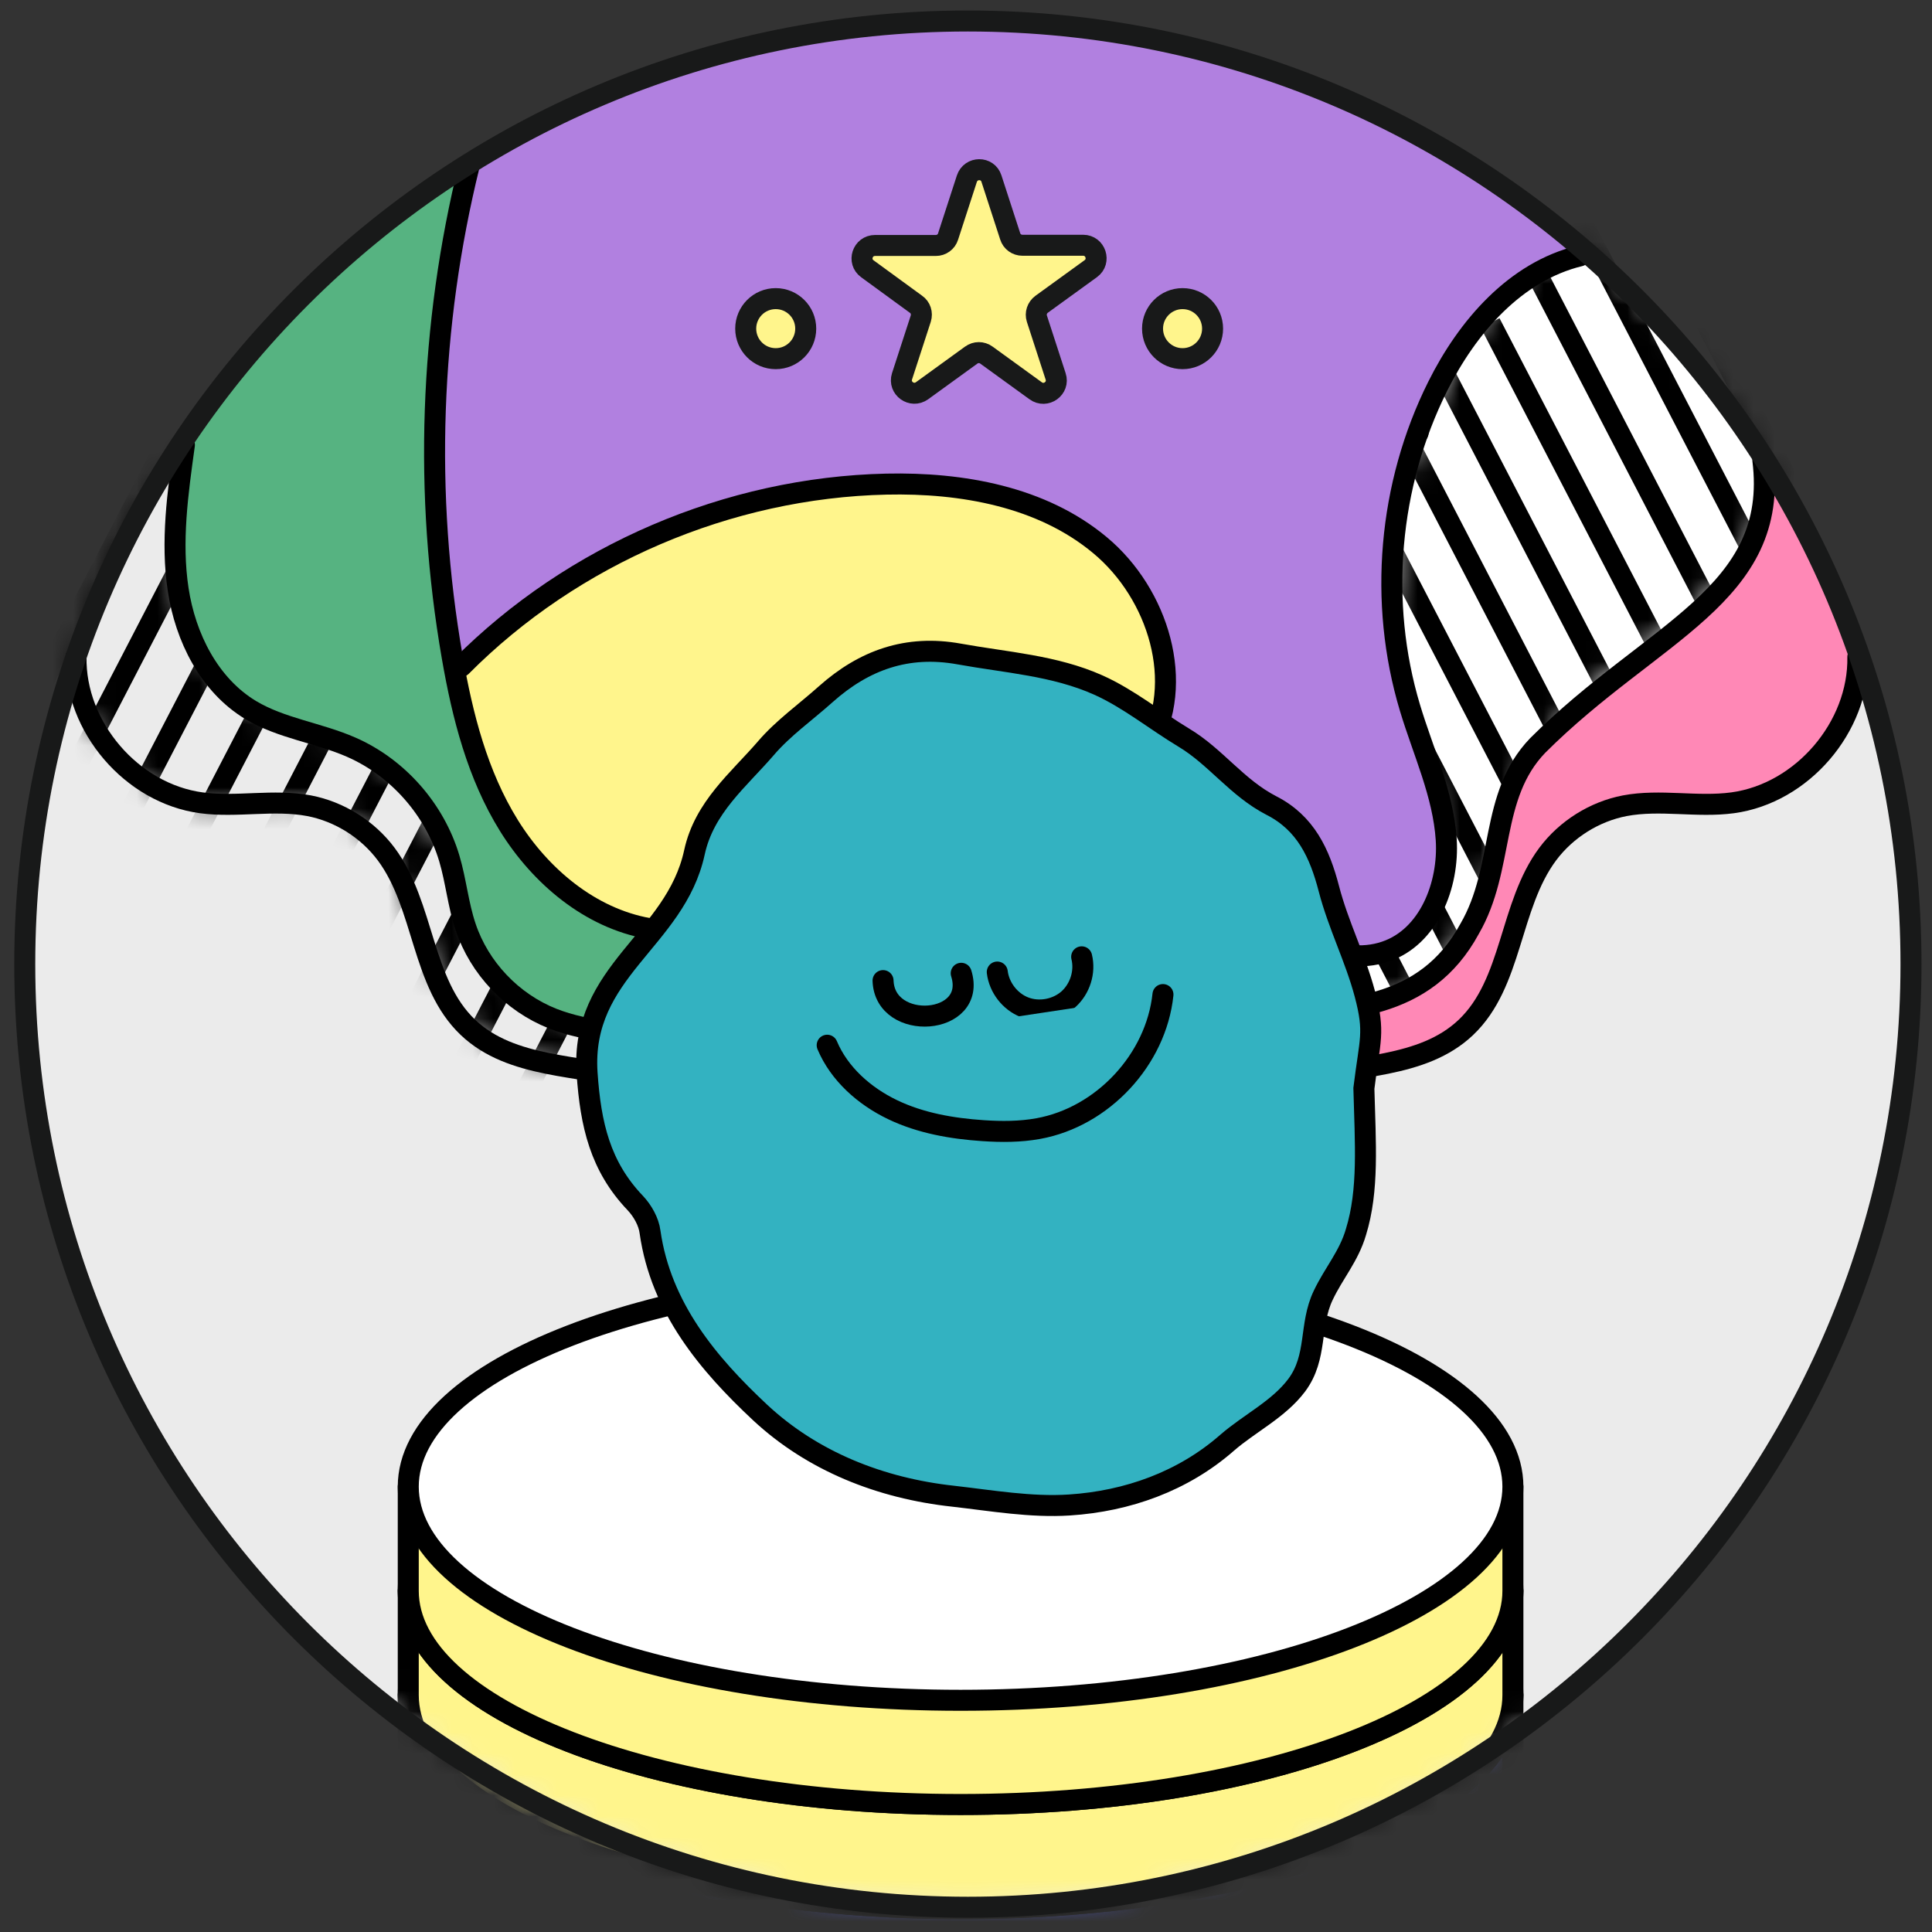 <svg width="92" height="92" viewBox="0 0 92 92" fill="none" xmlns="http://www.w3.org/2000/svg">
<rect x="0" y="0" width="92" height="92" fill="#333333" stroke="none"/>
<path d="M45.911 90.821C70.714 90.821 90.821 70.714 90.821 45.911C90.821 21.107 70.714 1 45.911 1C21.107 1 1 21.107 1 45.911C1 70.714 21.107 90.821 45.911 90.821Z" fill="#EBEBEB"/>
<path d="M57.94 16.89C58.729 16.89 59.369 16.25 59.369 15.461C59.369 14.671 58.729 14.032 57.94 14.032C57.15 14.032 56.511 14.671 56.511 15.461C56.511 16.25 57.15 16.89 57.94 16.89Z" fill="#FFF58C" stroke="#181919" stroke-miterlimit="10" stroke-linecap="round" stroke-linejoin="round"/>
<path d="M38.576 16.89C39.365 16.89 40.005 16.25 40.005 15.461C40.005 14.671 39.365 14.032 38.576 14.032C37.787 14.032 37.147 14.671 37.147 15.461C37.147 16.25 37.787 16.89 38.576 16.89Z" fill="#FFF58C" stroke="#181919" stroke-miterlimit="10" stroke-linecap="round" stroke-linejoin="round"/>
<path d="M48.849 8.325L49.742 11.074C49.821 11.332 50.059 11.501 50.327 11.501H53.215C53.811 11.501 54.059 12.265 53.583 12.612L51.24 14.309C51.022 14.468 50.933 14.746 51.012 14.994L51.906 17.744C52.094 18.309 51.439 18.786 50.953 18.428L48.61 16.731C48.392 16.572 48.104 16.572 47.886 16.731L45.544 18.428C45.057 18.776 44.412 18.309 44.591 17.744L45.484 14.994C45.563 14.736 45.474 14.458 45.256 14.309L42.913 12.612C42.427 12.265 42.675 11.501 43.281 11.501H46.169C46.437 11.501 46.675 11.332 46.754 11.074L47.648 8.325C47.856 7.749 48.66 7.749 48.849 8.325Z" fill="#FFF58C" stroke="#181919" stroke-miterlimit="10" stroke-linecap="round" stroke-linejoin="round"/>
<path d="M57.94 16.89C58.729 16.89 59.369 16.25 59.369 15.461C59.369 14.671 58.729 14.032 57.94 14.032C57.15 14.032 56.511 14.671 56.511 15.461C56.511 16.25 57.15 16.89 57.94 16.89Z" fill="#FFF58C" stroke="#181919" stroke-miterlimit="10" stroke-linecap="round" stroke-linejoin="round"/>
<path d="M38.576 16.89C39.365 16.89 40.005 16.25 40.005 15.461C40.005 14.671 39.365 14.032 38.576 14.032C37.787 14.032 37.147 14.671 37.147 15.461C37.147 16.25 37.787 16.89 38.576 16.89Z" fill="#FFF58C" stroke="#181919" stroke-miterlimit="10" stroke-linecap="round" stroke-linejoin="round"/>
<path d="M48.849 8.325L49.742 11.074C49.821 11.332 50.059 11.501 50.327 11.501H53.215C53.811 11.501 54.059 12.265 53.583 12.612L51.24 14.309C51.022 14.468 50.933 14.746 51.012 14.994L51.906 17.744C52.094 18.309 51.439 18.786 50.953 18.428L48.61 16.731C48.392 16.572 48.104 16.572 47.886 16.731L45.544 18.428C45.057 18.776 44.412 18.309 44.591 17.744L45.484 14.994C45.563 14.736 45.474 14.458 45.256 14.309L42.913 12.612C42.427 12.265 42.675 11.501 43.281 11.501H46.169C46.437 11.501 46.675 11.332 46.754 11.074L47.648 8.325C47.856 7.749 48.66 7.749 48.849 8.325Z" fill="#FFF58C" stroke="#181919" stroke-miterlimit="10" stroke-linecap="round" stroke-linejoin="round"/>
<mask id="mask0_576_12223" style="mask-type:luminance" maskUnits="userSpaceOnUse" x="3" y="21" width="36" height="36">
<path d="M36.978 56.213C36.849 55.786 36.482 55.488 36.135 55.211C35.618 54.794 35.102 54.387 34.586 53.97C33.981 53.484 33.376 52.997 32.701 52.61C30.388 51.26 27.589 51.131 25.048 50.288C24.225 50.01 23.421 49.662 22.746 49.117C21.386 48.035 20.672 46.338 20.116 44.69C19.56 43.042 19.083 41.316 18.021 39.936C17.029 39.241 16.066 38.527 14.935 38.249C13.029 37.782 11.005 38.646 9.089 38.219C8.553 38.1 8.047 37.882 7.57 37.614C5.367 36.413 3.65 34.179 3.412 31.678C4.315 27.857 6.102 24.304 8.583 21.614C8.364 23.887 8.136 26.19 8.583 28.433C9.029 30.676 10.23 32.869 12.235 33.951C14.339 35.093 17.128 34.964 18.776 36.691C19.173 37.107 19.461 37.594 19.758 38.09C20.652 39.589 21.555 41.097 22.17 42.725C22.547 43.727 22.825 44.789 23.381 45.702C24.076 46.854 25.207 47.747 26.547 48.144C27.113 48.958 28.224 49.136 29.207 49.255C30.706 49.434 32.234 49.653 33.584 50.347C34.606 50.873 35.47 51.657 36.274 52.471C36.839 53.037 38.07 54.238 38.139 55.062C38.209 55.548 37.395 55.548 36.978 56.213Z" fill="white"/>
</mask>
<g mask="url(#mask0_576_12223)">
<path d="M3.511 1.278L-9.441 26.249" stroke="black" stroke-miterlimit="10"/>
<path d="M5.645 4.236L-7.297 29.207" stroke="black" stroke-miterlimit="10"/>
<path d="M7.789 7.203L-5.153 32.164" stroke="black" stroke-miterlimit="10"/>
<path d="M9.933 10.161L-3.009 35.132" stroke="black" stroke-miterlimit="10"/>
<path d="M12.076 13.119L-0.866 38.09" stroke="black" stroke-miterlimit="10"/>
<path d="M14.22 16.076L1.278 41.047" stroke="black" stroke-miterlimit="10"/>
<path d="M16.364 19.044L3.422 44.005" stroke="black" stroke-miterlimit="10"/>
<path d="M18.508 22.001L5.566 46.973" stroke="black" stroke-miterlimit="10"/>
<path d="M20.652 24.959L7.71 49.93" stroke="black" stroke-miterlimit="10"/>
<path d="M22.796 27.917L9.853 52.888" stroke="black" stroke-miterlimit="10"/>
<path d="M24.94 30.884L11.997 55.846" stroke="black" stroke-miterlimit="10"/>
<path d="M27.083 33.842L14.141 58.813" stroke="black" stroke-miterlimit="10"/>
<path d="M29.227 36.8L16.275 61.771" stroke="black" stroke-miterlimit="10"/>
<path d="M31.371 39.767L18.419 64.729" stroke="black" stroke-miterlimit="10"/>
<path d="M33.514 42.725L20.562 67.696" stroke="black" stroke-miterlimit="10"/>
<path d="M35.658 45.682L22.706 70.654" stroke="black" stroke-miterlimit="10"/>
<path d="M37.802 48.64L24.85 73.611" stroke="black" stroke-miterlimit="10"/>
<path d="M39.946 51.608L26.994 76.569" stroke="black" stroke-miterlimit="10"/>
<path d="M42.09 54.565L29.138 79.537" stroke="black" stroke-miterlimit="10"/>
</g>
<path d="M68.212 46.01C69.423 45.206 70.128 43.826 70.555 42.447C70.991 41.057 71.2 39.608 71.706 38.248C72.877 35.112 75.478 32.74 78.157 30.725C80.281 29.128 82.624 27.529 83.596 25.058C83.914 24.244 84.063 23.371 84.469 22.607C82.693 18.776 79.844 15.858 77.056 13.029C76.52 12.483 75.974 11.937 75.349 11.491C73.016 12.394 71.12 14.18 69.781 16.245C68.441 18.309 67.597 20.651 66.793 22.984C66.575 23.629 66.347 24.294 66.366 24.979C66.386 25.713 66.674 26.458 66.466 27.162C65.979 29.802 66.168 32.562 67.329 34.914C67.627 35.509 67.984 36.095 68.113 36.74C68.212 37.226 68.192 37.732 68.272 38.229C68.361 38.755 68.57 39.261 68.649 39.797C68.867 41.305 67.984 42.764 66.942 43.886C66.605 44.243 66.247 44.591 65.791 44.789C64.659 45.285 63.379 44.69 62.237 44.203C60.243 43.36 58.079 42.814 55.905 42.903C53.732 42.993 51.558 43.757 49.97 45.236C49.037 46.109 48.343 47.201 47.737 48.332C47.042 49.633 46.457 51.002 46.04 52.62C46.437 52.65 46.854 52.411 47.231 52.55C47.34 52.59 47.429 52.66 47.539 52.689C47.678 52.739 47.826 52.719 47.975 52.719C48.64 52.699 49.315 52.868 49.98 53.464C50.556 51.876 51.588 50.466 52.928 49.444C53.355 49.116 53.821 48.829 54.327 48.63C55.062 48.352 55.866 48.283 56.65 48.223C58.972 48.044 61.295 47.916 63.627 47.826C64.471 47.796 65.334 47.767 66.138 47.489C66.962 47.231 67.498 46.486 68.212 46.01Z" fill="white"/>
<mask id="mask1_576_12223" style="mask-type:luminance" maskUnits="userSpaceOnUse" x="46" y="11" width="39" height="43">
<path d="M68.212 46.149C69.423 45.345 70.128 43.965 70.555 42.586C70.991 41.196 71.2 39.747 71.706 38.388C72.877 35.251 75.478 32.879 78.157 30.864C80.281 29.266 82.624 27.668 83.596 25.197C83.914 24.383 84.063 23.51 84.469 22.746C82.693 18.915 79.844 15.997 77.056 13.168C76.52 12.622 75.974 12.076 75.349 11.63C73.016 12.533 71.12 14.319 69.781 16.384C68.441 18.448 67.597 20.79 66.793 23.123C66.575 23.768 66.347 24.433 66.366 25.118C66.386 25.852 66.674 26.596 66.466 27.301C65.979 29.941 66.168 32.7 67.329 35.053C67.627 35.648 67.984 36.234 68.113 36.879C68.212 37.365 68.192 37.871 68.272 38.368C68.361 38.894 68.57 39.4 68.649 39.936C68.867 41.444 67.984 42.903 66.942 44.025C66.605 44.382 66.247 44.73 65.791 44.928C64.659 45.424 63.379 44.829 62.237 44.343C60.243 43.499 58.079 42.953 55.905 43.042C53.732 43.132 51.558 43.896 49.97 45.375C49.037 46.248 48.343 47.34 47.737 48.471C47.042 49.771 46.457 51.141 46.04 52.759C46.437 52.789 46.854 52.55 47.231 52.689C47.34 52.729 47.429 52.799 47.539 52.828C47.678 52.878 47.826 52.858 47.975 52.858C48.64 52.838 49.315 53.007 49.98 53.602C50.556 52.014 51.588 50.605 52.928 49.583C53.355 49.255 53.821 48.968 54.327 48.769C55.062 48.491 55.866 48.422 56.65 48.362C58.972 48.183 61.295 48.054 63.627 47.965C64.471 47.935 65.334 47.906 66.138 47.628C66.962 47.37 67.498 46.625 68.212 46.149Z" fill="white"/>
</mask>
<g mask="url(#mask1_576_12223)">
<path d="M83.923 0.682L96.866 25.654" stroke="black" stroke-miterlimit="10"/>
<path d="M81.76 3.134L94.712 28.105" stroke="black" stroke-miterlimit="10"/>
<path d="M79.606 5.585L92.548 30.547" stroke="black" stroke-miterlimit="10"/>
<path d="M77.442 8.037L90.385 32.998" stroke="black" stroke-miterlimit="10"/>
<path d="M75.279 10.478L88.231 35.45" stroke="black" stroke-miterlimit="10"/>
<path d="M73.125 12.93L86.067 37.901" stroke="black" stroke-miterlimit="10"/>
<path d="M70.961 15.382L83.913 40.353" stroke="black" stroke-miterlimit="10"/>
<path d="M68.798 17.833L81.75 42.804" stroke="black" stroke-miterlimit="10"/>
<path d="M66.644 20.284L79.586 45.256" stroke="black" stroke-miterlimit="10"/>
<path d="M64.48 22.736L77.432 47.697" stroke="black" stroke-miterlimit="10"/>
<path d="M62.327 25.188L75.269 50.149" stroke="black" stroke-miterlimit="10"/>
<path d="M60.163 27.629L73.105 52.6" stroke="black" stroke-miterlimit="10"/>
<path d="M57.999 30.08L70.951 55.052" stroke="black" stroke-miterlimit="10"/>
<path d="M55.846 32.532L68.788 57.503" stroke="black" stroke-miterlimit="10"/>
<path d="M53.682 34.983L66.634 59.955" stroke="black" stroke-miterlimit="10"/>
<path d="M51.518 37.435L64.47 62.406" stroke="black" stroke-miterlimit="10"/>
<path d="M49.365 39.886L62.307 64.848" stroke="black" stroke-miterlimit="10"/>
<path d="M47.201 42.328L60.153 67.299" stroke="black" stroke-miterlimit="10"/>
<path d="M45.047 44.779L57.989 69.751" stroke="black" stroke-miterlimit="10"/>
<path d="M42.883 47.231L55.825 72.202" stroke="black" stroke-miterlimit="10"/>
<path d="M40.72 49.682L53.672 74.653" stroke="black" stroke-miterlimit="10"/>
</g>
<path d="M41.455 53.493C42.159 53.325 42.864 53.146 43.499 52.967C42.953 51.389 42.427 49.781 42.308 48.124C42.189 46.456 42.536 44.71 43.569 43.4C45.057 41.524 47.588 40.928 49.712 39.817C51.588 38.834 53.216 37.375 54.387 35.618C55.201 34.398 55.826 32.939 55.588 31.49C55.449 30.646 55.032 29.872 54.605 29.127C53.523 27.222 52.213 25.207 50.079 24.641C46.635 22.865 42.536 23.063 38.685 23.51C37.008 23.708 35.341 23.937 33.723 24.403C29.574 25.604 26.011 28.244 22.557 30.825C22.309 31.013 22.051 31.212 21.922 31.5C21.813 31.748 21.823 32.035 21.843 32.313C22.041 34.566 23.093 36.631 24.135 38.645C24.721 39.777 25.316 40.918 26.22 41.812C27.212 42.794 28.512 43.41 29.822 43.896C31.301 44.432 32.83 44.819 34.378 45.057C35.202 45.176 36.055 45.266 36.77 45.692C37.405 46.079 37.862 46.695 38.288 47.3C39.509 49.027 41.087 53.662 41.087 53.662L41.455 53.493Z" fill="#FFF58C"/>
<path d="M68.292 37.256C67.925 37.306 67.547 37.336 67.16 37.336C62.526 37.336 58.774 33.584 58.774 28.949C58.774 24.314 62.526 20.562 67.16 20.562C67.329 20.562 67.349 20.602 67.528 20.612" stroke="black" stroke-miterlimit="10" stroke-linecap="round" stroke-linejoin="round"/>
<path d="M75.468 12.037C71.12 13.833 67.736 17.823 66.684 22.408C65.364 28.175 67.557 34.07 69.006 39.807C68.977 41.325 68.47 42.824 67.468 43.846C66.456 44.868 64.967 45.385 63.538 45.226C61.702 45.007 60.153 43.767 58.357 43.34C56.898 42.993 55.359 43.221 53.891 43.548C52.729 43.816 51.568 44.154 50.556 44.789C47.906 46.447 46.814 49.811 46.755 52.938C45.693 52.669 44.809 52.789 44.025 53.136C42.854 52.372 42.606 51.042 42.457 49.841C42.189 47.856 41.971 45.672 43.053 43.995C43.886 42.705 45.325 41.961 46.695 41.276C48.323 40.462 49.95 39.648 51.578 38.844C52.68 38.298 53.811 37.713 54.566 36.74C55.379 35.678 55.618 34.288 55.618 32.949C55.618 31.222 55.24 29.465 54.337 27.996C53.245 26.219 51.449 24.939 49.494 24.215C47.539 23.49 45.425 23.282 43.34 23.282C35.301 23.302 27.311 26.587 21.585 32.224C20.552 27.083 20.681 22.507 20.83 18.041C20.94 14.518 21.078 10.905 22.17 7.709C33.902 0.375 49.156 -1.015 62.138 3.918C67.011 6.042 71.617 8.811 75.468 12.037Z" fill="#B180E0"/>
<path d="M88.529 32.512C88.549 30.16 86.871 28.175 85.988 25.991C85.511 24.81 85.253 23.51 84.45 22.527C84.043 24.79 83.001 27.272 81.323 28.77C79.646 30.269 77.691 31.42 75.914 32.8C74.137 34.179 72.48 35.847 71.716 37.961C71.031 39.866 71.1 42.02 70.187 43.827C69.334 45.514 67.686 46.695 65.92 47.34C64.143 47.985 62.237 48.164 60.352 48.243C58.347 48.333 56.302 48.342 54.426 49.027C52.541 49.712 50.824 51.24 50.317 53.216C51.975 54.059 53.533 55.101 54.952 56.292C56.401 54.714 58.307 52.69 60.312 51.925C61.394 51.508 63.319 51.082 63.319 51.082C63.319 51.082 65.8 50.754 67.051 50.377C68.083 50.059 68.927 49.583 69.721 48.839C71.845 46.873 71.636 43.697 73.234 41.286C74.048 40.045 75.368 39.202 76.778 38.725C78.187 38.249 79.676 38.11 81.154 38.03C81.879 37.991 82.603 37.971 83.298 37.792C85.829 37.187 88.509 35.033 88.529 32.512Z" fill="#FF88B6"/>
<path d="M21.128 8.98C16.503 11.233 12.91 15.173 9.903 19.351C9.387 20.066 8.881 20.81 8.643 21.664C8.414 22.478 8.454 23.341 8.504 24.195C8.583 25.604 8.672 27.003 8.781 28.413C8.831 29.108 8.901 29.832 9.198 30.457C9.496 31.083 10.002 31.579 10.508 32.045C11.531 32.988 12.623 33.892 13.863 34.527C15.064 35.142 16.374 35.499 17.575 36.105C18.776 36.71 19.917 37.633 20.116 38.913C22.19 40.978 21.873 44.591 23.818 46.774C24.959 48.064 26.716 48.63 28.403 48.958C30.1 49.285 31.847 49.434 33.435 50.109C35.738 51.101 37.514 53.245 38.07 55.836C38.338 55.2 38.894 54.734 39.489 54.397C40.085 54.059 40.74 53.841 41.345 53.404C39.847 50.982 39.45 47.757 37.167 46.059C35.261 44.63 32.651 44.749 30.349 44.134C27.609 43.4 25.188 41.504 23.51 39.033C23.024 38 22.597 36.938 22.131 35.767C21.773 31.41 20.513 27.133 20.533 22.756C20.543 21.128 20.731 19.5 20.92 17.872C21.307 14.568 21.694 11.243 22.468 8.007C21.982 8.404 21.505 8.791 21.128 8.98Z" fill="#56B381"/>
<path d="M3.62 31.281C3.561 34.616 6.27 37.782 9.585 38.229C11.283 38.457 13.029 38.05 14.717 38.368C16.166 38.646 17.506 39.489 18.389 40.67C20.225 43.132 20.056 46.814 22.289 48.928C24.364 50.893 27.589 50.685 30.349 51.439C33.068 52.173 35.48 53.98 36.959 56.372" stroke="black" stroke-miterlimit="10" stroke-linecap="round" stroke-linejoin="round"/>
<path d="M88.469 31.281C88.529 34.616 85.819 37.782 82.504 38.229C80.807 38.457 79.06 38.05 77.373 38.368C75.924 38.646 74.584 39.489 73.701 40.67C71.865 43.132 72.034 46.814 69.8 48.928C67.726 50.893 64.5 50.685 61.741 51.439C59.022 52.173 56.61 53.98 55.131 56.372" stroke="black" stroke-miterlimit="10" stroke-linecap="round" stroke-linejoin="round"/>
<path d="M46.447 52.243C46.606 49.305 48.214 46.476 50.645 44.829C53.077 43.181 56.292 42.735 59.081 43.667C61.374 44.432 63.687 46.089 65.969 45.315C68.034 44.62 69.006 42.149 68.868 39.985C68.728 37.812 67.766 35.787 67.141 33.703C65.632 28.681 66.118 23.093 68.461 18.398C69.87 15.57 72.153 12.93 75.229 12.185" stroke="black" stroke-miterlimit="10" stroke-linecap="round" stroke-linejoin="round"/>
<path d="M83.943 21.892C84.757 28.344 78.673 30.051 73.224 35.499C70.902 37.911 71.666 41.335 69.979 44.233C65.781 51.985 54.397 44.502 50.317 52.64" stroke="black" stroke-miterlimit="10" stroke-linecap="round" stroke-linejoin="round"/>
<path d="M22.349 7.858C20.463 15.501 20.185 23.53 21.535 31.291C22.021 34.09 22.736 36.899 24.234 39.311C25.733 41.722 28.095 43.717 30.884 44.214C31.926 44.402 32.998 44.372 34.03 44.611C35.916 45.047 37.514 46.347 38.645 47.906C39.777 49.474 40.482 51.3 41.077 53.136" stroke="black" stroke-miterlimit="10" stroke-linecap="round" stroke-linejoin="round"/>
<path d="M8.781 21.187C8.464 23.47 8.136 25.793 8.484 28.075C8.831 30.358 9.963 32.621 11.938 33.812C13.397 34.685 15.153 34.894 16.721 35.579C18.945 36.551 20.701 38.546 21.396 40.879C21.714 41.95 21.813 43.072 22.17 44.134C22.825 46.099 24.384 47.737 26.309 48.501C28.016 49.176 29.912 49.176 31.688 49.652C34.497 50.407 36.929 52.441 38.169 55.061" stroke="black" stroke-miterlimit="10" stroke-linecap="round" stroke-linejoin="round"/>
<path d="M21.972 31.728C27.272 26.398 34.686 23.222 42.209 23.053C45.812 22.974 49.613 23.649 52.382 25.962C55.151 28.264 56.491 32.532 54.655 35.638C51.995 40.124 44.511 40.204 42.566 45.037C41.554 47.568 42.517 50.407 43.489 52.958" stroke="black" stroke-miterlimit="10" stroke-linecap="round" stroke-linejoin="round"/>
<path d="M56.312 17.079C57.102 17.079 57.742 16.439 57.742 15.649C57.742 14.86 57.102 14.22 56.312 14.22C55.523 14.22 54.883 14.86 54.883 15.649C54.883 16.439 55.523 17.079 56.312 17.079Z" fill="#FFF58C" stroke="#181919" stroke-miterlimit="10" stroke-linecap="round" stroke-linejoin="round"/>
<path d="M36.939 17.079C37.728 17.079 38.368 16.439 38.368 15.649C38.368 14.86 37.728 14.22 36.939 14.22C36.15 14.22 35.51 14.86 35.51 15.649C35.51 16.439 36.15 17.079 36.939 17.079Z" fill="#FFF58C" stroke="#181919" stroke-miterlimit="10" stroke-linecap="round" stroke-linejoin="round"/>
<path d="M47.211 8.503L48.104 11.253C48.184 11.511 48.422 11.679 48.69 11.679H51.578C52.174 11.679 52.422 12.444 51.945 12.791L49.603 14.488C49.385 14.647 49.295 14.925 49.375 15.173L50.268 17.922C50.457 18.488 49.801 18.964 49.315 18.607L46.973 16.91C46.755 16.751 46.467 16.751 46.248 16.91L43.906 18.607C43.42 18.954 42.775 18.488 42.953 17.922L43.846 15.173C43.926 14.915 43.837 14.637 43.618 14.488L41.306 12.801C40.819 12.454 41.068 11.689 41.673 11.689H44.561C44.829 11.689 45.067 11.521 45.147 11.262L46.04 8.513C46.228 7.938 47.032 7.938 47.211 8.503Z" fill="#FFF58C" stroke="#181919" stroke-miterlimit="10" stroke-linecap="round" stroke-linejoin="round"/>
<mask id="mask2_576_12223" style="mask-type:luminance" maskUnits="userSpaceOnUse" x="1" y="1" width="90" height="90">
<path d="M46.089 90.821C70.893 90.821 91 70.714 91 45.911C91 21.107 70.893 1 46.089 1C21.286 1 1.179 21.107 1.179 45.911C1.179 70.714 21.286 90.821 46.089 90.821Z" fill="white"/>
</mask>
<g mask="url(#mask2_576_12223)">
<path d="M68.698 80.718C64.203 77.611 55.607 75.507 45.742 75.507C35.877 75.507 27.282 77.611 22.785 80.718H19.441V85.68C19.441 91.298 31.212 95.853 45.742 95.853C60.272 95.853 72.043 91.298 72.043 85.68V80.718H68.698Z" fill="#5A66FF" stroke="black" stroke-miterlimit="10" stroke-linecap="round" stroke-linejoin="round"/>
<path d="M45.742 90.891C60.268 90.891 72.043 86.336 72.043 80.717C72.043 75.099 60.268 70.544 45.742 70.544C31.216 70.544 19.441 75.099 19.441 80.717C19.441 86.336 31.216 90.891 45.742 90.891Z" fill="white" stroke="black" stroke-miterlimit="10" stroke-linecap="round" stroke-linejoin="round"/>
<path d="M68.698 75.755C64.203 72.648 55.607 70.544 45.742 70.544C35.877 70.544 27.282 72.648 22.785 75.755H19.441V80.718C19.441 86.335 31.212 90.891 45.742 90.891C60.272 90.891 72.043 86.335 72.043 80.718V75.755H68.698Z" fill="#FFF58C" stroke="black" stroke-miterlimit="10" stroke-linecap="round" stroke-linejoin="round"/>
<path d="M45.742 85.928C60.268 85.928 72.043 81.374 72.043 75.755C72.043 70.137 60.268 65.582 45.742 65.582C31.216 65.582 19.441 70.137 19.441 75.755C19.441 81.374 31.216 85.928 45.742 85.928Z" fill="white" stroke="black" stroke-miterlimit="10" stroke-linecap="round" stroke-linejoin="round"/>
<path d="M68.698 70.793C64.203 67.686 55.607 65.582 45.742 65.582C35.877 65.582 27.282 67.686 22.785 70.793H19.441V75.755C19.441 81.373 31.212 85.928 45.742 85.928C60.272 85.928 72.043 81.373 72.043 75.755V70.793H68.698Z" fill="#FFF58C" stroke="black" stroke-miterlimit="10" stroke-linecap="round" stroke-linejoin="round"/>
<path d="M45.742 80.966C60.268 80.966 72.043 76.411 72.043 70.793C72.043 65.174 60.268 60.62 45.742 60.62C31.216 60.62 19.441 65.174 19.441 70.793C19.441 76.411 31.216 80.966 45.742 80.966Z" fill="white" stroke="black" stroke-miterlimit="10" stroke-linecap="round" stroke-linejoin="round"/>
</g>
<path d="M46.089 90.821C70.893 90.821 91 70.714 91 45.911C91 21.107 70.893 1 46.089 1C21.286 1 1.179 21.107 1.179 45.911C1.179 70.714 21.286 90.821 46.089 90.821Z" stroke="#181919" stroke-miterlimit="10"/>
<path fill-rule="evenodd" clip-rule="evenodd" d="M64.947 51.826C65.235 49.474 65.483 49.186 64.996 47.34C64.54 45.623 63.726 44.045 63.279 42.318C62.843 40.641 62.178 39.191 60.54 38.358C58.903 37.514 57.89 36.035 56.382 35.132C55.012 34.308 53.742 33.266 52.302 32.621C50.218 31.688 47.916 31.549 45.672 31.142C43.201 30.696 41.147 31.43 39.321 33.058C38.368 33.911 37.296 34.666 36.472 35.629C35.172 37.137 33.534 38.437 33.068 40.591C32.155 44.799 27.629 46.228 27.956 51.102C28.125 53.563 28.582 55.538 30.249 57.285C30.596 57.652 30.894 58.178 30.954 58.664C31.47 62.287 33.743 64.967 36.194 67.26C38.685 69.582 41.921 70.872 45.395 71.249C47.231 71.458 49.097 71.785 50.923 71.666C53.692 71.487 56.342 70.535 58.426 68.709C59.498 67.776 60.888 67.111 61.751 65.959C62.753 64.609 62.327 63.111 63.011 61.682C63.508 60.63 64.232 59.826 64.57 58.664C65.185 56.669 65.016 54.456 64.947 51.826Z" fill="#33B2C1" stroke="black" stroke-miterlimit="10"/>
<path fill-rule="evenodd" clip-rule="evenodd" d="M42.05 46.695C42.129 49.156 46.556 48.839 45.772 46.347Z" fill="#33B2C1"/>
<path d="M42.05 46.695C42.129 49.156 46.556 48.839 45.772 46.347" stroke="black" stroke-miterlimit="10" stroke-linecap="round" stroke-linejoin="round"/>
<path fill-rule="evenodd" clip-rule="evenodd" d="M47.489 46.288C47.578 47.022 48.094 47.697 48.789 47.965C49.484 48.233 50.318 48.074 50.873 47.588C51.429 47.092 51.687 46.288 51.508 45.563" fill="#33B2C1"/>
<path d="M47.489 46.288C47.578 47.022 48.094 47.697 48.789 47.965C49.484 48.233 50.318 48.074 50.873 47.588C51.429 47.092 51.687 46.288 51.508 45.563" stroke="black" stroke-miterlimit="10" stroke-linecap="round" stroke-linejoin="round"/>
<path fill-rule="evenodd" clip-rule="evenodd" d="M39.39 49.772C39.966 51.141 41.157 52.193 42.497 52.838C43.837 53.483 45.335 53.742 46.814 53.841C47.688 53.9 48.571 53.9 49.444 53.742C52.511 53.186 55.052 50.456 55.379 47.36" fill="#33B2C1"/>
<path d="M39.39 49.772C39.966 51.141 41.157 52.193 42.497 52.838C43.837 53.483 45.335 53.742 46.814 53.841C47.688 53.9 48.571 53.9 49.444 53.742C52.511 53.186 55.052 50.456 55.379 47.36" stroke="black" stroke-miterlimit="10" stroke-linecap="round" stroke-linejoin="round"/>
</svg>
